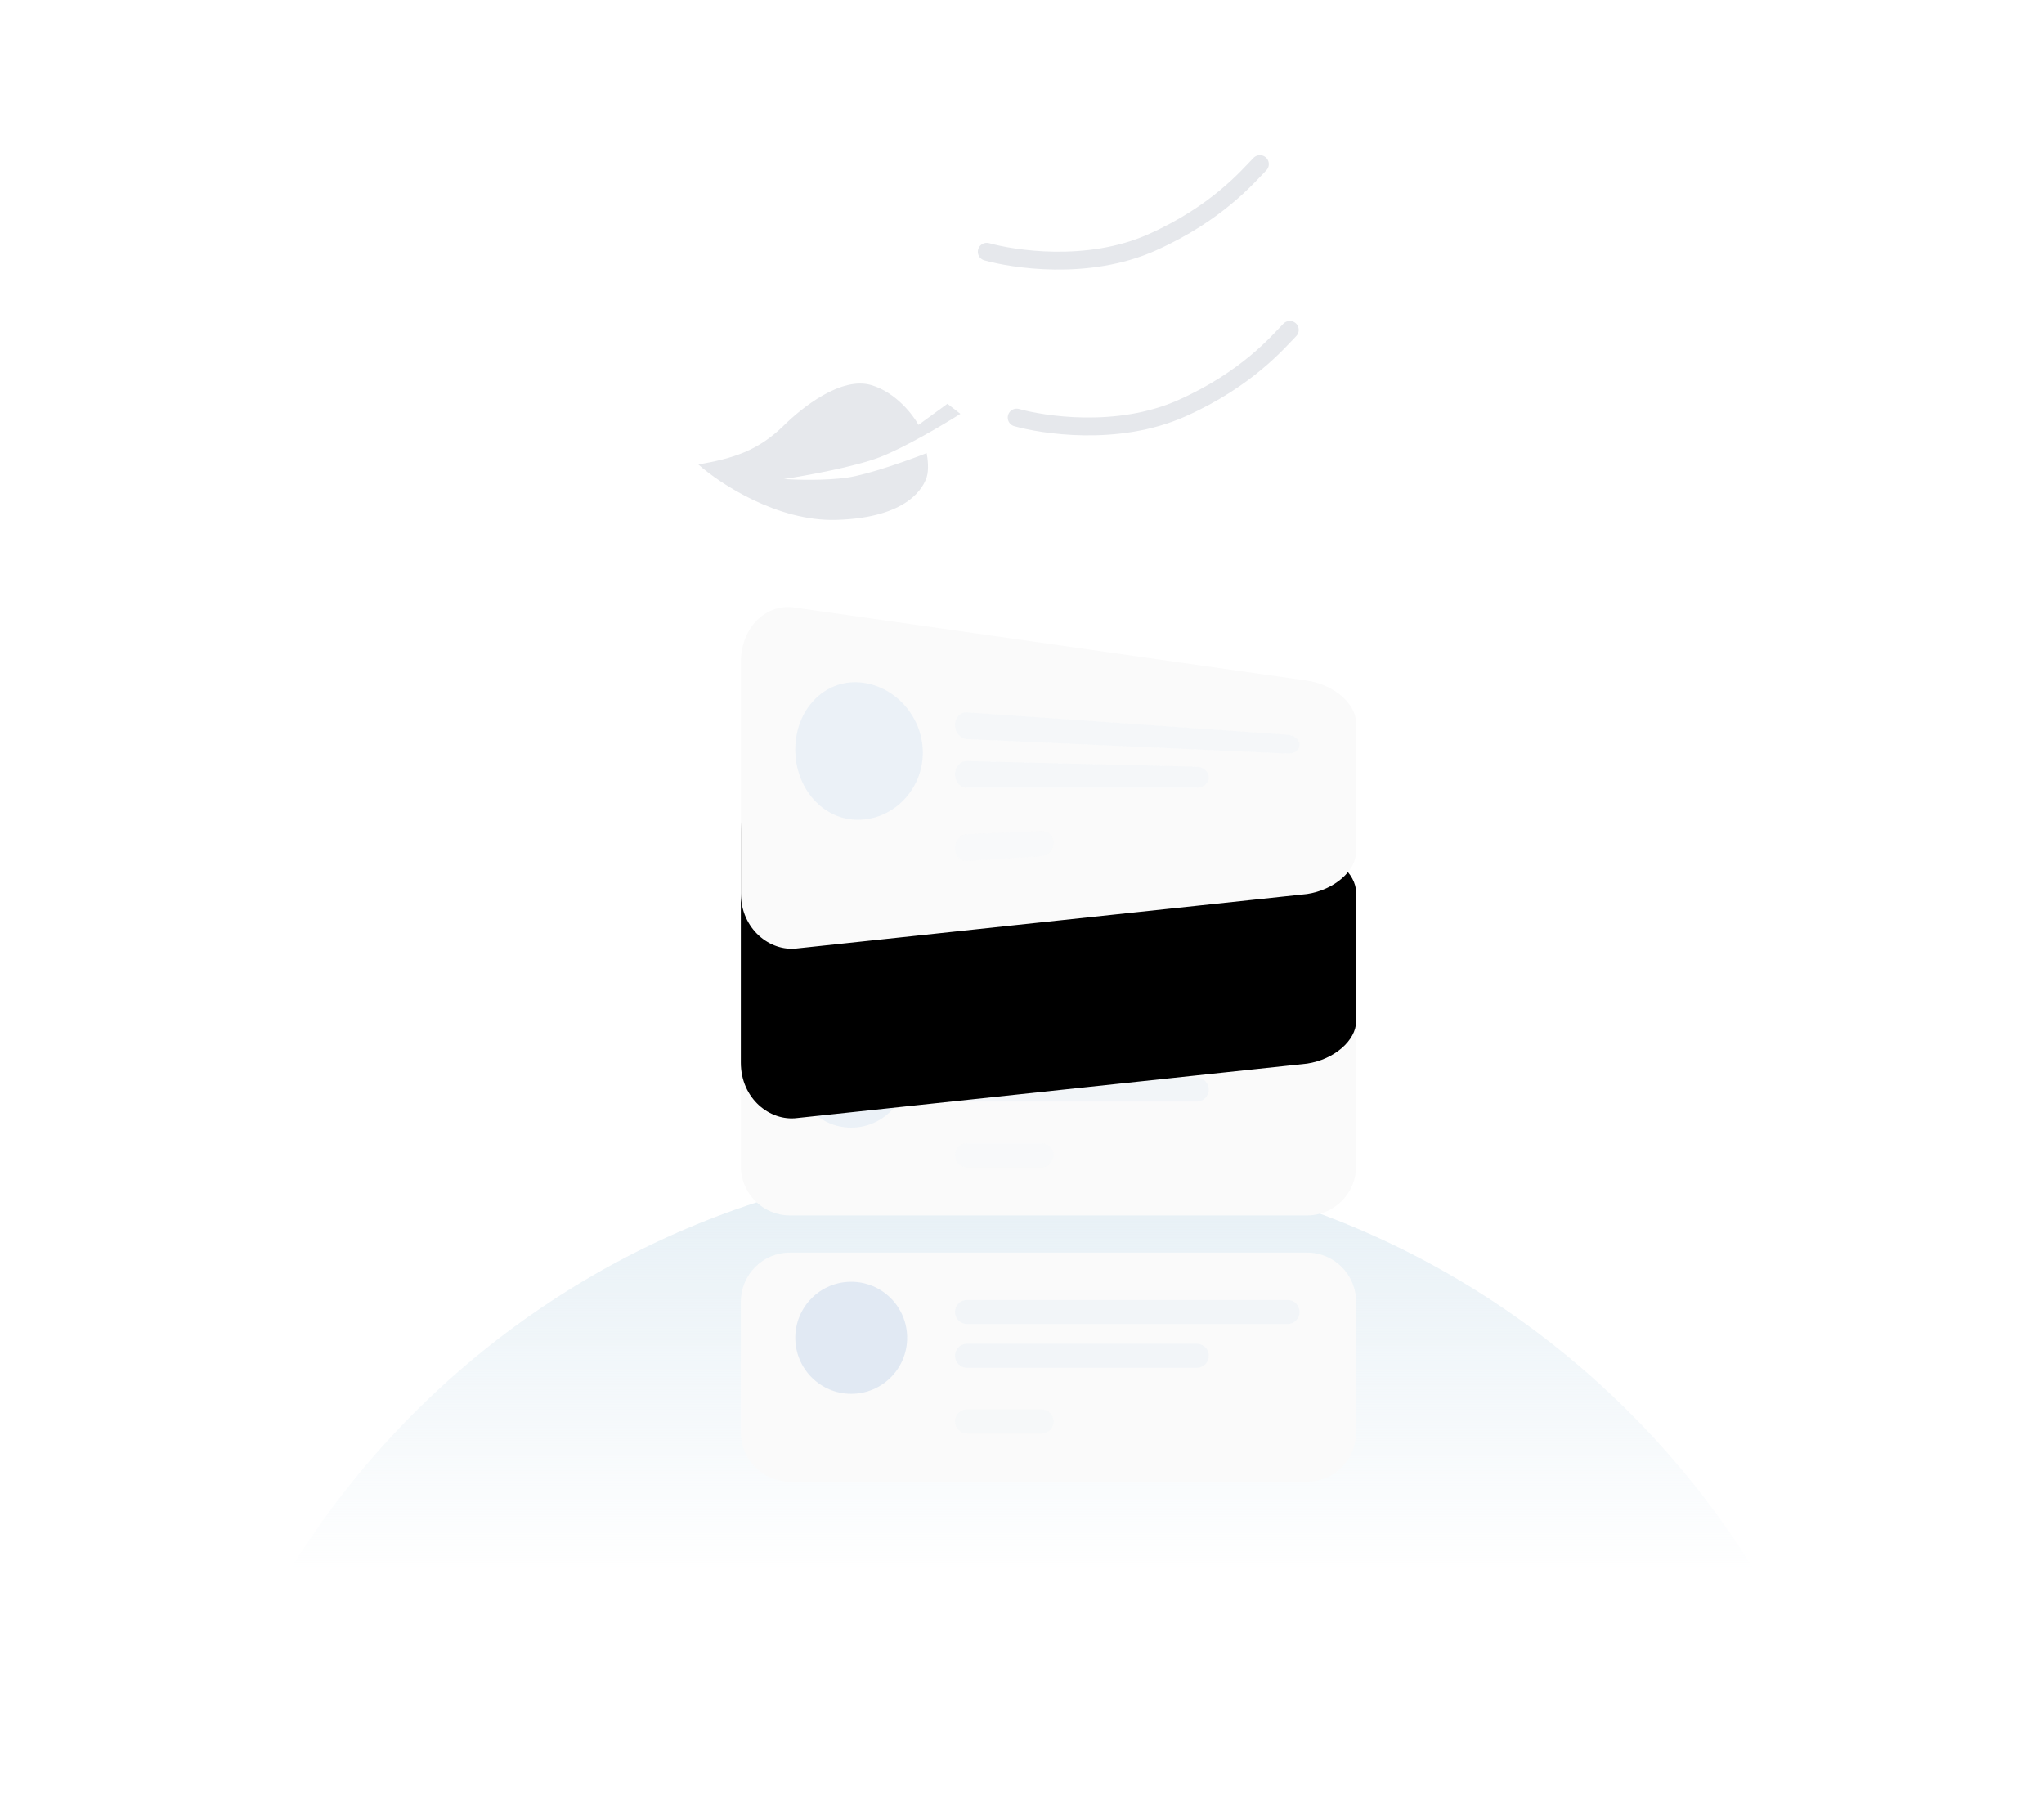<svg width="229" height="203" viewBox="0 0 229 203" fill="none" xmlns="http://www.w3.org/2000/svg">
  <g clip-path="url(#clip0_2759:4080)">
  <path d="M114.5 130C61.205 130 18 173.428 18 227H211C211 173.428 167.795 130 114.5 130Z" fill="url(#paint0_linear_2759:4080)"/>
  <path d="M113.901 46.778C116.706 47.565 125.136 48.984 132.432 45.721C139.727 42.458 143.187 38.296 144.504 36.954" stroke="#E6E8EC" stroke-width="2" stroke-linecap="round"/>
  <path d="M110.551 28.206C113.355 28.993 121.786 30.412 129.081 27.149C136.376 23.886 139.836 19.724 141.154 18.382" stroke="#E6E8EC" stroke-width="2" stroke-linecap="round"/>
  <path d="M93.682 58.237C87.105 58.425 80.65 54.181 78.245 52.035C82.15 51.334 84.898 50.531 87.848 47.634C89.832 45.685 94.235 42.127 97.636 43.145C100.356 43.959 102.281 46.453 102.903 47.598L106.145 45.231L107.595 46.361C105.754 47.528 101.371 50.133 98.572 51.213C95.773 52.294 90.231 53.297 87.81 53.663C89.175 53.755 92.509 53.852 94.927 53.499C97.346 53.147 101.863 51.525 103.819 50.758C103.932 51.312 104.09 52.624 103.825 53.442C103.494 54.465 101.903 58.002 93.682 58.237Z" fill="#E6E8EC"/>
  <path fill-rule="evenodd" clip-rule="evenodd" d="M88.49 140.32H146.444C149.476 140.32 151.934 142.79 151.934 145.836V160.462C151.934 163.509 149.476 165.978 146.444 165.978H88.49C85.458 165.978 83 163.509 83 160.462V145.836C83 142.79 85.458 140.32 88.49 140.32Z" fill="#FAFAFA"/>
  <path opacity="0.3" fill-rule="evenodd" clip-rule="evenodd" d="M108.33 145.632H144.264C145.003 145.632 145.602 146.234 145.602 146.977C145.602 147.719 145.003 148.321 144.264 148.321H108.33C107.591 148.321 106.992 147.719 106.992 146.977C106.992 146.234 107.591 145.632 108.33 145.632Z" fill="#E1E9F3"/>
  <path opacity="0.3" fill-rule="evenodd" clip-rule="evenodd" d="M108.33 150.534H134.089C134.829 150.534 135.428 151.136 135.428 151.879C135.428 152.622 134.829 153.224 134.089 153.224H108.33C107.591 153.224 106.992 152.622 106.992 151.879C106.992 151.136 107.591 150.534 108.33 150.534Z" fill="#E1E9F3"/>
  <path opacity="0.15" fill-rule="evenodd" clip-rule="evenodd" d="M108.33 157.888H116.695C117.434 157.888 118.033 158.49 118.033 159.233C118.033 159.976 117.434 160.578 116.695 160.578H108.33C107.591 160.578 106.992 159.976 106.992 159.233C106.992 158.49 107.591 157.888 108.33 157.888Z" fill="#E1E9F3"/>
  <path d="M95.366 156.141C98.827 156.141 101.633 153.331 101.633 149.865C101.633 146.399 98.827 143.589 95.366 143.589C91.905 143.589 89.1 146.399 89.1 149.865C89.1 153.331 91.905 156.141 95.366 156.141Z" fill="#E1E9F3"/>
  <path fill-rule="evenodd" clip-rule="evenodd" d="M88.49 110.496H146.444C149.476 110.496 151.934 112.965 151.934 116.012V130.638C151.934 133.684 149.476 136.154 146.444 136.154H88.49C85.458 136.154 83 133.684 83 130.638V116.012C83 112.965 85.458 110.496 88.49 110.496Z" fill="#FAFAFA"/>
  <path opacity="0.3" fill-rule="evenodd" clip-rule="evenodd" d="M108.33 115.808H144.264C145.003 115.808 145.602 116.41 145.602 117.152C145.602 117.895 145.003 118.497 144.264 118.497H108.33C107.591 118.497 106.992 117.895 106.992 117.152C106.992 116.41 107.591 115.808 108.33 115.808Z" fill="#E1E9F3"/>
  <path opacity="0.3" fill-rule="evenodd" clip-rule="evenodd" d="M108.33 120.71H134.089C134.829 120.71 135.428 121.312 135.428 122.055C135.428 122.798 134.829 123.4 134.089 123.4H108.33C107.591 123.4 106.992 122.798 106.992 122.055C106.992 121.312 107.591 120.71 108.33 120.71Z" fill="#E1E9F3"/>
  <path opacity="0.15" fill-rule="evenodd" clip-rule="evenodd" d="M108.33 128.064H116.695C117.434 128.064 118.033 128.666 118.033 129.409C118.033 130.152 117.434 130.754 116.695 130.754H108.33C107.591 130.754 106.992 130.152 106.992 129.409C106.992 128.666 107.591 128.064 108.33 128.064Z" fill="#EBF1F7"/>
  <path d="M95.366 126.316C98.827 126.316 101.633 123.507 101.633 120.04C101.633 116.574 98.827 113.765 95.366 113.765C91.905 113.765 89.1 116.574 89.1 120.04C89.1 123.507 91.905 126.316 95.366 126.316Z" fill="#EBF1F7"/>
  <g filter="url(#filter0_d_2759:4080)">
  <path d="M88.896 68.04L146.444 76.246C149.476 76.713 151.934 78.841 151.934 80.998V95.403C151.934 97.559 149.476 99.685 146.444 100.147L89.303 106.242C86.271 106.631 83 104.074 83 100.03V74.245C83 70.201 85.864 67.647 88.896 68.04Z" fill="black"/>
  </g>
  <path d="M88.896 68.04L146.444 76.246C149.476 76.713 151.934 78.841 151.934 80.998V95.403C151.934 97.559 149.476 99.685 146.444 100.147L89.303 106.242C86.271 106.631 83 104.074 83 100.03V74.245C83 70.201 85.864 67.647 88.896 68.04Z" fill="#FAFAFA"/>
  <path opacity="0.3" fill-rule="evenodd" clip-rule="evenodd" d="M108.33 79.8L144.264 82.31C145.003 82.365 145.602 82.872 145.602 83.444C145.602 84.016 145.003 84.451 144.264 84.416L108.33 82.796C107.591 82.764 106.992 82.061 106.992 81.225C106.992 80.389 107.591 79.751 108.33 79.8Z" fill="#EBF1F7"/>
  <path opacity="0.3" fill-rule="evenodd" clip-rule="evenodd" d="M108.33 85.26L134.089 85.888C134.829 85.906 135.428 86.444 135.428 87.088C135.428 87.732 134.829 88.254 134.089 88.254L108.33 88.256C107.591 88.256 106.992 87.578 106.992 86.742C106.992 85.906 107.591 85.243 108.33 85.26Z" fill="#EBF1F7"/>
  <path opacity="0.15" fill-rule="evenodd" clip-rule="evenodd" d="M108.33 93.451L116.695 93.105C117.434 93.074 118.033 93.668 118.033 94.431C118.033 95.194 117.434 95.853 116.695 95.901L108.33 96.447C107.591 96.495 106.992 95.856 106.992 95.02C106.992 94.184 107.591 93.482 108.33 93.451Z" fill="#EBF1F7"/>
  <path fill-rule="evenodd" clip-rule="evenodd" d="M96.244 91.834C100.189 91.751 103.388 88.382 103.388 84.312C103.388 80.241 100.189 76.715 96.244 76.439C92.298 76.167 89.1 79.538 89.1 83.966C89.1 88.394 92.298 91.917 96.244 91.834Z" fill="#EBF1F7"/>
  </g>
  <defs>
  <filter id="filter0_d_2759:4080" x="48" y="52" width="138.934" height="108.281" filterUnits="userSpaceOnUse" color-interpolation-filters="sRGB">
  <feFlood flood-opacity="0" result="BackgroundImageFix"/>
  <feColorMatrix in="SourceAlpha" type="matrix" values="0 0 0 0 0 0 0 0 0 0 0 0 0 0 0 0 0 0 127 0" result="hardAlpha"/>
  <feOffset dy="19"/>
  <feGaussianBlur stdDeviation="17.5"/>
  <feColorMatrix type="matrix" values="0 0 0 0 0.227 0 0 0 0 0.437 0 0 0 0 0.688 0 0 0 0.189 0"/>
  <feBlend mode="normal" in2="BackgroundImageFix" result="effect1_dropShadow_2759:4080"/>
  <feBlend mode="normal" in="SourceGraphic" in2="effect1_dropShadow_2759:4080" result="shape"/>
  </filter>
  <linearGradient id="paint0_linear_2759:4080" x1="114.5" y1="130" x2="114.5" y2="227" gradientUnits="userSpaceOnUse">
  <stop stop-color="#E5EFF5"/>
  <stop offset="0.478" stop-color="#E5EFF5" stop-opacity="0"/>
  </linearGradient>
  <clipPath id="clip0_2759:4080">
  <rect width="229" height="203" fill="white"/>
  </clipPath>
  </defs>
  </svg>
